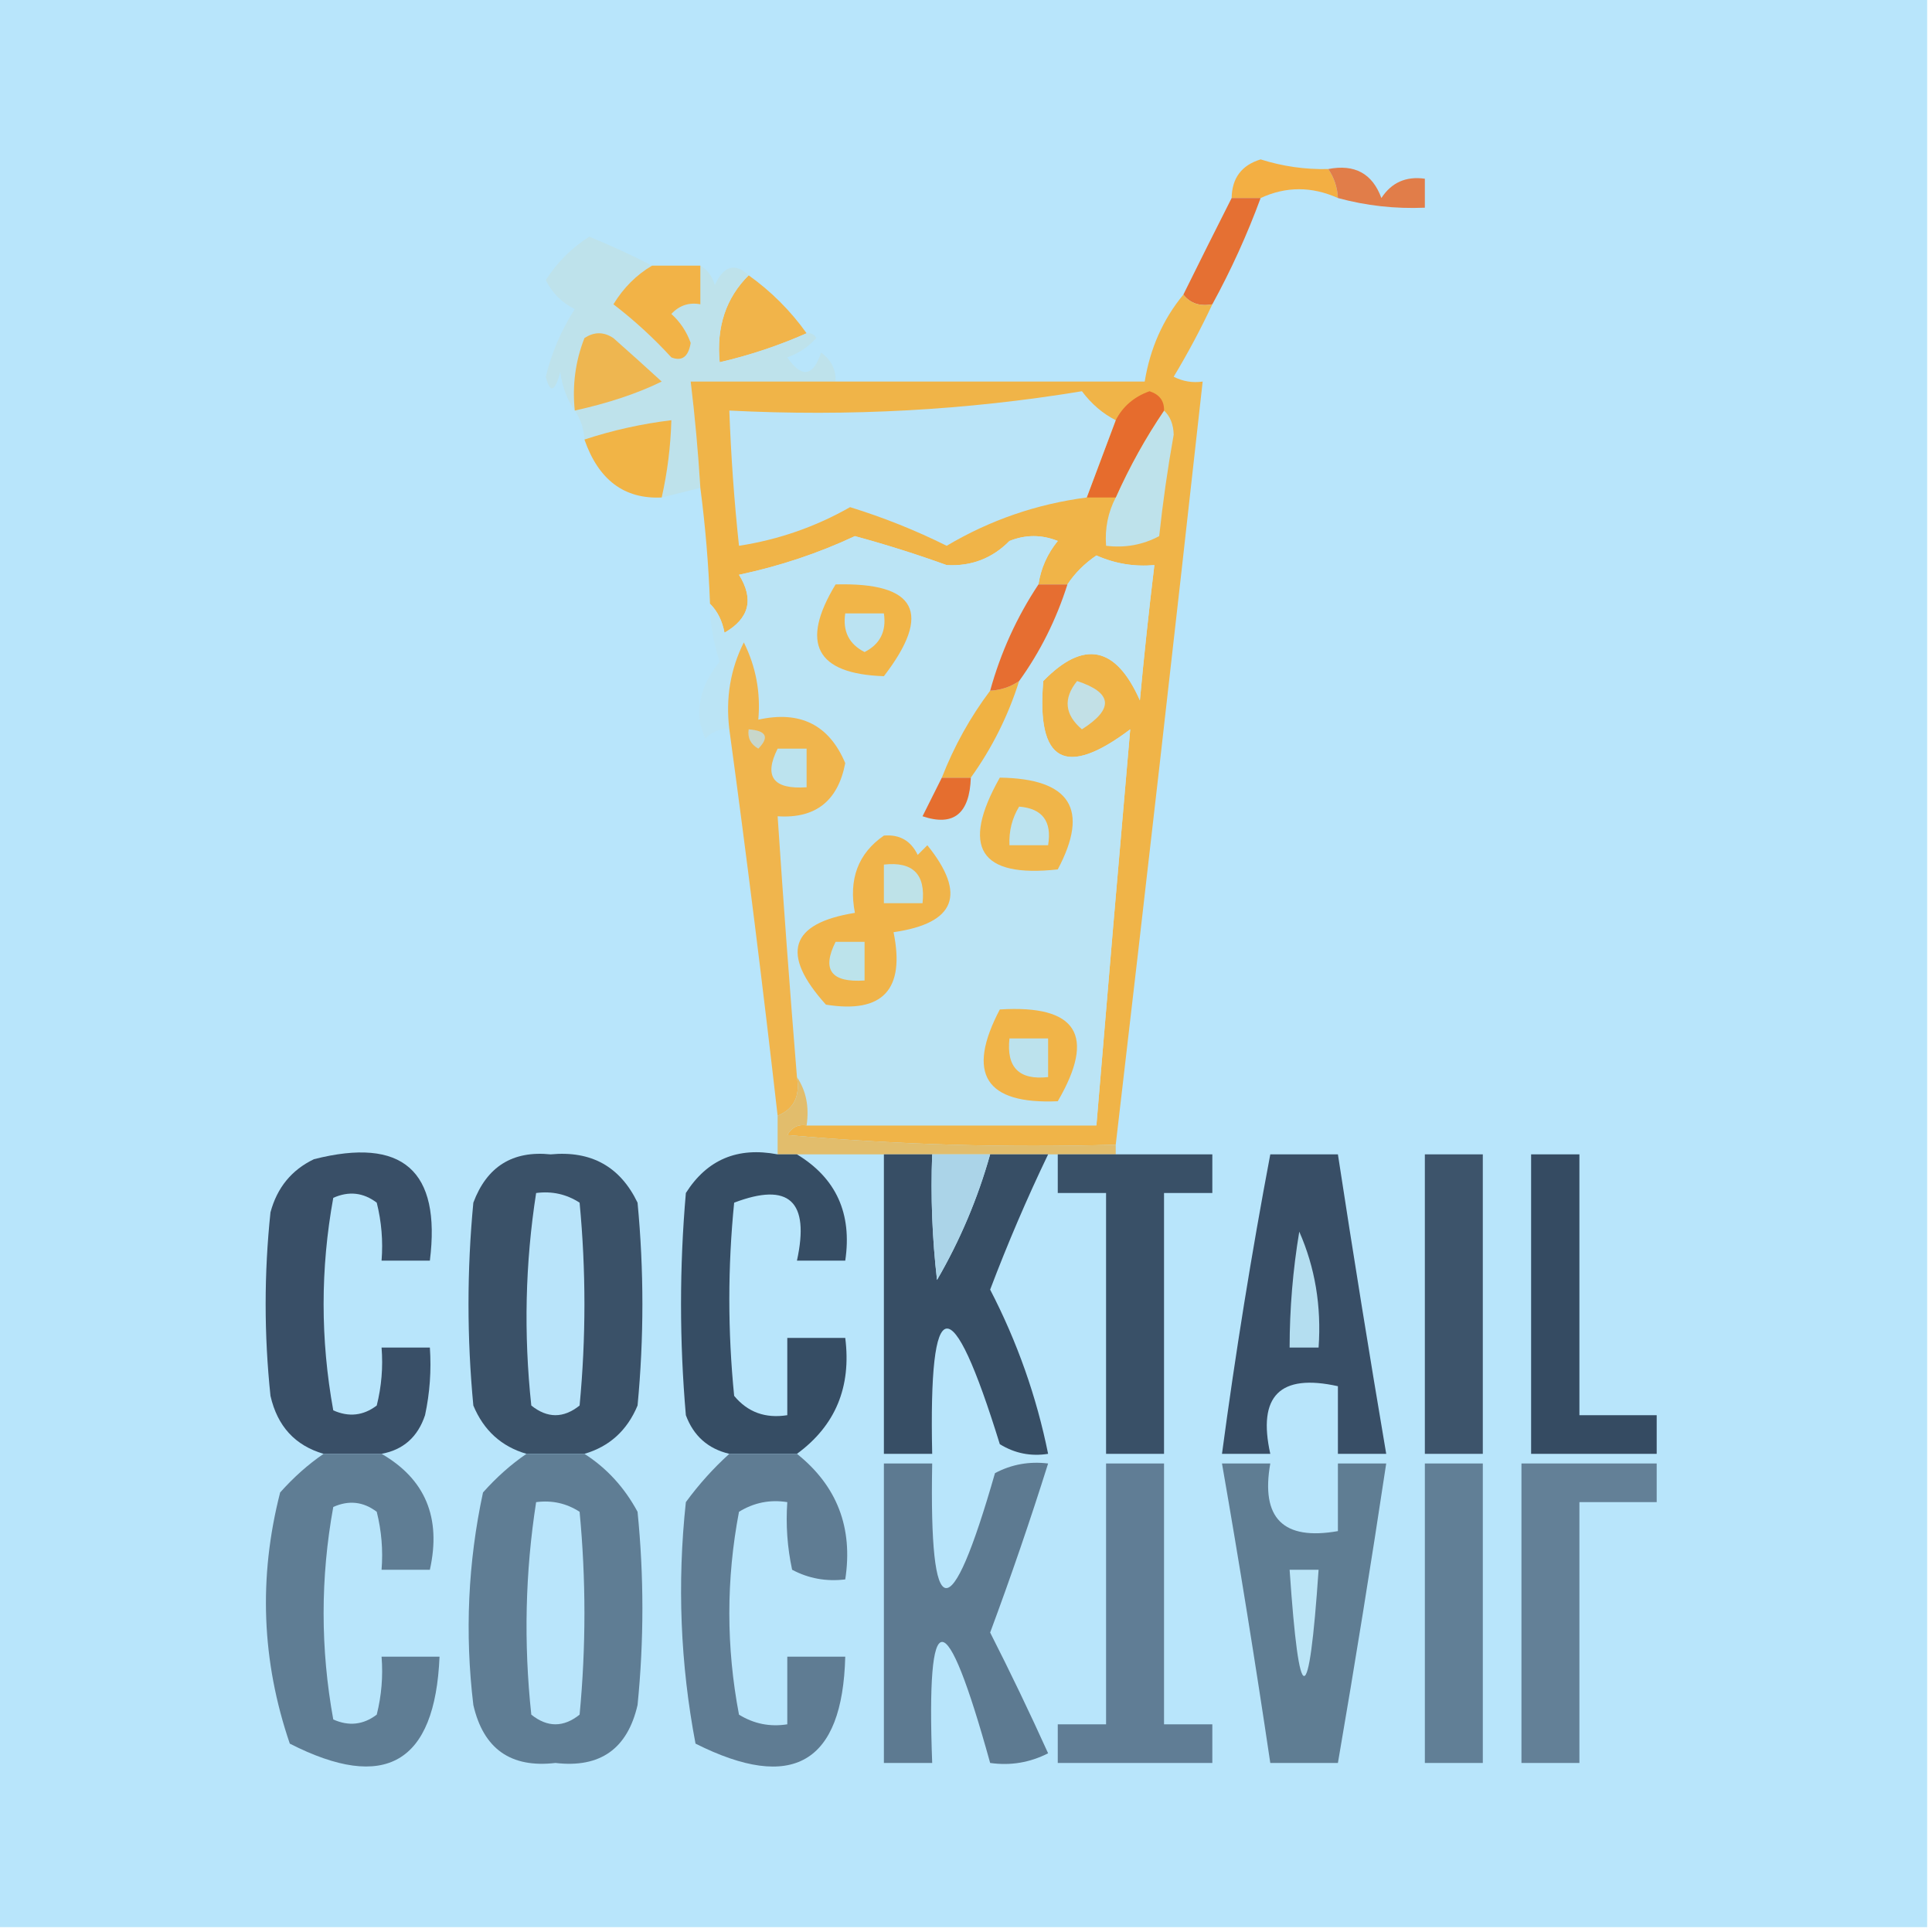 <?xml version="1.0" encoding="UTF-8"?>
<!DOCTYPE svg PUBLIC "-//W3C//DTD SVG 1.1//EN" "http://www.w3.org/Graphics/SVG/1.1/DTD/svg11.dtd">
<svg xmlns="http://www.w3.org/2000/svg" version="1.1" width="200px" height="200px" style="shape-rendering:geometricPrecision; text-rendering:geometricPrecision; image-rendering:optimizeQuality; fill-rule:evenodd; clip-rule:evenodd" xmlns:xlink="http://www.w3.org/1999/xlink">
<g><path style="opacity:1" fill="#b8e5fb" d="M -0.5,-0.5 C 66.167,-0.5 132.833,-0.5 199.5,-0.5C 199.5,66.167 199.5,132.833 199.5,199.5C 132.833,199.5 66.167,199.5 -0.5,199.5C -0.5,132.833 -0.5,66.167 -0.5,-0.5 Z"/></g>
<g><path style="opacity:1" fill="#f3af43" d="M 137.5,17.5 C 138.11,18.391 138.443,19.391 138.5,20.5C 135.796,19.286 133.129,19.286 130.5,20.5C 129.5,20.5 128.5,20.5 127.5,20.5C 127.532,18.433 128.532,17.1 130.5,16.5C 132.782,17.223 135.116,17.557 137.5,17.5 Z"/></g>
<g><path style="opacity:1" fill="#e17d49" d="M 137.5,17.5 C 140.238,16.965 142.072,17.965 143,20.5C 144.049,18.893 145.549,18.227 147.5,18.5C 147.5,19.5 147.5,20.5 147.5,21.5C 144.43,21.632 141.43,21.299 138.5,20.5C 138.443,19.391 138.11,18.391 137.5,17.5 Z"/></g>
<g><path style="opacity:1" fill="#e57033" d="M 127.5,20.5 C 128.5,20.5 129.5,20.5 130.5,20.5C 129.105,24.29 127.438,27.957 125.5,31.5C 124.209,31.737 123.209,31.404 122.5,30.5C 124.137,27.183 125.804,23.85 127.5,20.5 Z"/></g>
<g><path style="opacity:1" fill="#f1b44a" d="M 77.5,28.5 C 79.833,30.167 81.833,32.167 83.5,34.5C 80.598,35.784 77.598,36.784 74.5,37.5C 74.149,33.841 75.149,30.841 77.5,28.5 Z"/></g>
<g><path style="opacity:1" fill="#bee2eb" d="M 67.5,27.5 C 65.882,28.451 64.549,29.784 63.5,31.5C 65.65,33.149 67.65,34.982 69.5,37C 70.6,37.432 71.267,36.932 71.5,35.5C 71.081,34.328 70.415,33.328 69.5,32.5C 70.325,31.614 71.325,31.281 72.5,31.5C 72.5,30.167 72.5,28.833 72.5,27.5C 73.222,27.918 73.722,28.584 74,29.5C 74.924,27.505 76.09,27.172 77.5,28.5C 75.149,30.841 74.149,33.841 74.5,37.5C 77.598,36.784 80.598,35.784 83.5,34.5C 83.938,34.435 84.272,34.601 84.5,35C 83.672,35.915 82.672,36.581 81.5,37C 83,39.167 84.167,39 85,36.5C 86.039,37.244 86.539,38.244 86.5,39.5C 81.5,39.5 76.5,39.5 71.5,39.5C 71.942,43.154 72.276,46.821 72.5,50.5C 71.167,50.833 69.833,51.167 68.5,51.5C 69.092,48.873 69.425,46.206 69.5,43.5C 66.426,43.873 63.426,44.539 60.5,45.5C 60.443,44.391 60.11,43.391 59.5,42.5C 58.71,41.392 58.21,40.058 58,38.5C 57.444,40.595 56.944,40.762 56.5,39C 57.115,36.485 58.115,34.152 59.5,32C 58.167,31.333 57.167,30.333 56.5,29C 57.667,27.167 59.167,25.667 61,24.5C 63.221,25.406 65.388,26.406 67.5,27.5 Z"/></g>
<g><path style="opacity:1" fill="#eeb650" d="M 59.5,42.5 C 59.232,39.881 59.565,37.381 60.5,35C 61.5,34.333 62.5,34.333 63.5,35C 65.208,36.51 66.874,38.01 68.5,39.5C 65.976,40.733 62.976,41.733 59.5,42.5 Z"/></g>
<g><path style="opacity:1" fill="#f2b347" d="M 67.5,27.5 C 69.167,27.5 70.833,27.5 72.5,27.5C 72.5,28.833 72.5,30.167 72.5,31.5C 71.325,31.281 70.325,31.614 69.5,32.5C 70.415,33.328 71.081,34.328 71.5,35.5C 71.267,36.932 70.6,37.432 69.5,37C 67.65,34.982 65.65,33.149 63.5,31.5C 64.549,29.784 65.882,28.451 67.5,27.5 Z"/></g>
<g><path style="opacity:1" fill="#f1b446" d="M 68.5,51.5 C 64.626,51.686 61.96,49.686 60.5,45.5C 63.426,44.539 66.426,43.873 69.5,43.5C 69.425,46.206 69.092,48.873 68.5,51.5 Z"/></g>
<g><path style="opacity:1" fill="#f0b448" d="M 122.5,30.5 C 123.209,31.404 124.209,31.737 125.5,31.5C 124.307,34.052 122.973,36.552 121.5,39C 122.448,39.483 123.448,39.65 124.5,39.5C 121.581,65.851 118.581,92.184 115.5,118.5C 104.147,118.832 92.814,118.499 81.5,117.5C 81.957,116.702 82.624,116.369 83.5,116.5C 93.5,116.5 103.5,116.5 113.5,116.5C 114.64,102.793 115.807,89.127 117,75.5C 110.279,80.568 107.279,78.902 108,70.5C 112.18,66.208 115.513,66.874 118,72.5C 118.435,67.816 118.935,63.149 119.5,58.5C 117.409,58.682 115.409,58.348 113.5,57.5C 112.265,58.34 111.265,59.34 110.5,60.5C 109.5,60.5 108.5,60.5 107.5,60.5C 107.751,58.83 108.418,57.33 109.5,56C 107.833,55.333 106.167,55.333 104.5,56C 102.723,57.804 100.556,58.637 98,58.5C 94.923,57.387 91.756,56.387 88.5,55.5C 84.692,57.283 80.692,58.616 76.5,59.5C 78.071,62.023 77.571,64.023 75,65.5C 74.768,64.263 74.268,63.263 73.5,62.5C 73.354,58.481 73.021,54.481 72.5,50.5C 72.276,46.821 71.942,43.154 71.5,39.5C 76.5,39.5 81.5,39.5 86.5,39.5C 97.167,39.5 107.833,39.5 118.5,39.5C 119.059,36.057 120.393,33.057 122.5,30.5 Z"/></g>
<g><path style="opacity:1" fill="#bee2eb" d="M 120.5,42.5 C 121.139,43.097 121.472,43.93 121.5,45C 120.877,48.481 120.377,51.981 120,55.5C 118.301,56.406 116.467,56.739 114.5,56.5C 114.366,54.709 114.699,53.042 115.5,51.5C 116.929,48.304 118.595,45.304 120.5,42.5 Z"/></g>
<g><path style="opacity:1" fill="#e66c2d" d="M 120.5,42.5 C 118.595,45.304 116.929,48.304 115.5,51.5C 114.5,51.5 113.5,51.5 112.5,51.5C 113.5,48.833 114.5,46.167 115.5,43.5C 116.234,42.071 117.401,41.071 119,40.5C 120.03,40.836 120.53,41.503 120.5,42.5 Z"/></g>
<g><path style="opacity:1" fill="#bae4f8" d="M 115.5,43.5 C 114.5,46.167 113.5,48.833 112.5,51.5C 107.32,52.174 102.487,53.84 98,56.5C 94.809,54.908 91.476,53.575 88,52.5C 84.427,54.534 80.594,55.868 76.5,56.5C 76.002,51.848 75.669,47.181 75.5,42.5C 87.918,43.134 100.084,42.468 112,40.5C 112.985,41.814 114.152,42.814 115.5,43.5 Z"/></g>
<g><path style="opacity:1" fill="#c2e0e6" d="M 111.5,70.5 C 115.173,71.708 115.34,73.374 112,75.5C 110.212,73.977 110.045,72.31 111.5,70.5 Z"/></g>
<g><path style="opacity:1" fill="#bbe4f5" d="M 107.5,60.5 C 105.261,63.874 103.594,67.541 102.5,71.5C 100.436,74.243 98.769,77.243 97.5,80.5C 96.847,81.807 96.18,83.14 95.5,84.5C 98.706,85.579 100.373,84.246 100.5,80.5C 102.696,77.442 104.362,74.109 105.5,70.5C 107.674,67.485 109.341,64.151 110.5,60.5C 111.265,59.34 112.265,58.34 113.5,57.5C 115.409,58.348 117.409,58.682 119.5,58.5C 118.935,63.149 118.435,67.816 118,72.5C 115.513,66.874 112.18,66.208 108,70.5C 107.279,78.902 110.279,80.568 117,75.5C 115.807,89.127 114.64,102.793 113.5,116.5C 103.5,116.5 93.5,116.5 83.5,116.5C 83.784,114.585 83.451,112.919 82.5,111.5C 81.767,102.505 81.1,93.505 80.5,84.5C 84.413,84.76 86.747,82.926 87.5,79C 85.833,75.035 82.833,73.535 78.5,74.5C 78.752,71.68 78.252,69.013 77,66.5C 75.608,69.278 75.108,72.278 75.5,75.5C 74.504,75.414 73.671,75.748 73,76.5C 72.833,76 72.667,75.5 72.5,75C 72.118,72.745 72.784,70.579 74.5,68.5C 73.844,66.547 73.511,64.547 73.5,62.5C 74.268,63.263 74.768,64.263 75,65.5C 77.571,64.023 78.071,62.023 76.5,59.5C 80.692,58.616 84.692,57.283 88.5,55.5C 91.756,56.387 94.923,57.387 98,58.5C 100.556,58.637 102.723,57.804 104.5,56C 106.167,55.333 107.833,55.333 109.5,56C 108.418,57.33 107.751,58.83 107.5,60.5 Z"/></g>
<g><path style="opacity:1" fill="#f0b549" d="M 103.5,80.5 C 110.807,80.606 112.807,83.773 109.5,90C 101.421,90.892 99.421,87.725 103.5,80.5 Z"/></g>
<g><path style="opacity:1" fill="#bce3ef" d="M 105.5,83.5 C 107.912,83.694 108.912,85.027 108.5,87.5C 107.167,87.5 105.833,87.5 104.5,87.5C 104.433,86.041 104.766,84.708 105.5,83.5 Z"/></g>
<g><path style="opacity:1" fill="#e56e2f" d="M 97.5,80.5 C 98.5,80.5 99.5,80.5 100.5,80.5C 100.373,84.246 98.706,85.579 95.5,84.5C 96.18,83.14 96.847,81.807 97.5,80.5 Z"/></g>
<g><path style="opacity:1" fill="#f0b243" d="M 105.5,70.5 C 104.362,74.109 102.696,77.442 100.5,80.5C 99.5,80.5 98.5,80.5 97.5,80.5C 98.769,77.243 100.436,74.243 102.5,71.5C 103.609,71.443 104.609,71.11 105.5,70.5 Z"/></g>
<g><path style="opacity:1" fill="#e66e31" d="M 107.5,60.5 C 108.5,60.5 109.5,60.5 110.5,60.5C 109.341,64.151 107.674,67.485 105.5,70.5C 104.609,71.11 103.609,71.443 102.5,71.5C 103.594,67.541 105.261,63.874 107.5,60.5 Z"/></g>
<g><path style="opacity:1" fill="#f1b548" d="M 86.5,60.5 C 94.877,60.274 96.544,63.441 91.5,70C 84.474,69.76 82.807,66.593 86.5,60.5 Z"/></g>
<g><path style="opacity:1" fill="#bbe3f2" d="M 87.5,63.5 C 88.833,63.5 90.167,63.5 91.5,63.5C 91.778,65.346 91.111,66.68 89.5,67.5C 87.889,66.68 87.222,65.346 87.5,63.5 Z"/></g>
<g><path style="opacity:1" fill="#f0b44a" d="M 91.5,86.5 C 93.124,86.36 94.29,87.027 95,88.5C 95.333,88.167 95.667,87.833 96,87.5C 100.087,92.577 98.92,95.577 92.5,96.5C 93.717,102.448 91.383,104.948 85.5,104C 80.764,98.746 81.764,95.579 88.5,94.5C 87.829,91.014 88.829,88.347 91.5,86.5 Z"/></g>
<g><path style="opacity:1" fill="#bce3eb" d="M 86.5,97.5 C 87.5,97.5 88.5,97.5 89.5,97.5C 89.5,98.833 89.5,100.167 89.5,101.5C 86.046,101.733 85.046,100.4 86.5,97.5 Z"/></g>
<g><path style="opacity:1" fill="#bee2e8" d="M 91.5,89.5 C 94.5,89.167 95.833,90.5 95.5,93.5C 94.167,93.5 92.833,93.5 91.5,93.5C 91.5,92.167 91.5,90.833 91.5,89.5 Z"/></g>
<g><path style="opacity:1" fill="#f0b54d" d="M 82.5,111.5 C 82.843,113.483 82.177,114.817 80.5,115.5C 78.978,102.133 77.311,88.799 75.5,75.5C 75.108,72.278 75.608,69.278 77,66.5C 78.252,69.013 78.752,71.68 78.5,74.5C 82.833,73.535 85.833,75.035 87.5,79C 86.747,82.926 84.413,84.76 80.5,84.5C 81.1,93.505 81.767,102.505 82.5,111.5 Z"/></g>
<g><path style="opacity:1" fill="#bce3ee" d="M 80.5,77.5 C 81.5,77.5 82.5,77.5 83.5,77.5C 83.5,78.833 83.5,80.167 83.5,81.5C 80.046,81.733 79.046,80.4 80.5,77.5 Z"/></g>
<g><path style="opacity:1" fill="#c8d7cb" d="M 77.5,75.5 C 79.337,75.639 79.67,76.306 78.5,77.5C 77.703,77.043 77.369,76.376 77.5,75.5 Z"/></g>
<g><path style="opacity:1" fill="#f1b448" d="M 103.5,104.5 C 111.486,103.998 113.486,107.165 109.5,114C 101.999,114.33 99.999,111.164 103.5,104.5 Z"/></g>
<g><path style="opacity:1" fill="#bce2ed" d="M 104.5,107.5 C 105.833,107.5 107.167,107.5 108.5,107.5C 108.5,108.833 108.5,110.167 108.5,111.5C 105.5,111.833 104.167,110.5 104.5,107.5 Z"/></g>
<g><path style="opacity:1" fill="#e2bd6c" d="M 82.5,111.5 C 83.451,112.919 83.784,114.585 83.5,116.5C 82.624,116.369 81.957,116.702 81.5,117.5C 92.814,118.499 104.147,118.832 115.5,118.5C 115.5,118.833 115.5,119.167 115.5,119.5C 113.5,119.5 111.5,119.5 109.5,119.5C 109.167,119.5 108.833,119.5 108.5,119.5C 106.5,119.5 104.5,119.5 102.5,119.5C 100.5,119.5 98.5,119.5 96.5,119.5C 94.833,119.5 93.167,119.5 91.5,119.5C 88.5,119.5 85.5,119.5 82.5,119.5C 81.833,119.5 81.167,119.5 80.5,119.5C 80.5,118.167 80.5,116.833 80.5,115.5C 82.177,114.817 82.843,113.483 82.5,111.5 Z"/></g>
<g><path style="opacity:1" fill="#364d64" d="M 80.5,119.5 C 81.167,119.5 81.833,119.5 82.5,119.5C 86.558,121.956 88.225,125.623 87.5,130.5C 85.833,130.5 84.167,130.5 82.5,130.5C 83.844,124.338 81.678,122.338 76,124.5C 75.333,131.167 75.333,137.833 76,144.5C 77.401,146.192 79.234,146.859 81.5,146.5C 81.5,143.833 81.5,141.167 81.5,138.5C 83.5,138.5 85.5,138.5 87.5,138.5C 88.145,143.588 86.478,147.588 82.5,150.5C 80.167,150.5 77.833,150.5 75.5,150.5C 73.292,149.977 71.792,148.644 71,146.5C 70.333,138.833 70.333,131.167 71,123.5C 73.195,120.037 76.361,118.704 80.5,119.5 Z"/></g>
<g><path style="opacity:1" fill="#395067" d="M 109.5,119.5 C 111.5,119.5 113.5,119.5 115.5,119.5C 118.833,119.5 122.167,119.5 125.5,119.5C 125.5,120.833 125.5,122.167 125.5,123.5C 123.833,123.5 122.167,123.5 120.5,123.5C 120.5,132.5 120.5,141.5 120.5,150.5C 118.5,150.5 116.5,150.5 114.5,150.5C 114.5,141.5 114.5,132.5 114.5,123.5C 112.833,123.5 111.167,123.5 109.5,123.5C 109.5,122.167 109.5,120.833 109.5,119.5 Z"/></g>
<g><path style="opacity:1" fill="#384e66" d="M 131.5,119.5 C 133.833,119.5 136.167,119.5 138.5,119.5C 140.087,129.866 141.753,140.199 143.5,150.5C 141.833,150.5 140.167,150.5 138.5,150.5C 138.5,148.167 138.5,145.833 138.5,143.5C 132.5,142.167 130.167,144.5 131.5,150.5C 129.833,150.5 128.167,150.5 126.5,150.5C 127.885,140.137 129.552,129.804 131.5,119.5 Z"/></g>
<g><path style="opacity:1" fill="#3d546b" d="M 147.5,119.5 C 149.5,119.5 151.5,119.5 153.5,119.5C 153.5,129.833 153.5,140.167 153.5,150.5C 151.5,150.5 149.5,150.5 147.5,150.5C 147.5,140.167 147.5,129.833 147.5,119.5 Z"/></g>
<g><path style="opacity:1" fill="#394f67" d="M 39.5,150.5 C 37.5,150.5 35.5,150.5 33.5,150.5C 30.548,149.641 28.715,147.641 28,144.5C 27.333,138.167 27.333,131.833 28,125.5C 28.685,122.943 30.185,121.109 32.5,120C 41.666,117.669 45.666,121.169 44.5,130.5C 42.833,130.5 41.167,130.5 39.5,130.5C 39.662,128.473 39.495,126.473 39,124.5C 37.612,123.446 36.112,123.28 34.5,124C 33.167,131.333 33.167,138.667 34.5,146C 36.112,146.72 37.612,146.554 39,145.5C 39.495,143.527 39.662,141.527 39.5,139.5C 41.167,139.5 42.833,139.5 44.5,139.5C 44.663,141.857 44.497,144.19 44,146.5C 43.252,148.751 41.752,150.084 39.5,150.5 Z"/></g>
<g><path style="opacity:1" fill="#3a5168" d="M 60.5,150.5 C 58.5,150.5 56.5,150.5 54.5,150.5C 51.909,149.746 50.076,148.079 49,145.5C 48.333,138.5 48.333,131.5 49,124.5C 50.399,120.762 53.066,119.096 57,119.5C 61.2,119.098 64.2,120.765 66,124.5C 66.667,131.5 66.667,138.5 66,145.5C 64.924,148.079 63.091,149.746 60.5,150.5 Z"/></g>
<g><path style="opacity:1" fill="#b9e4fa" d="M 55.5,123.5 C 57.144,123.286 58.644,123.62 60,124.5C 60.667,131.5 60.667,138.5 60,145.5C 58.333,146.833 56.667,146.833 55,145.5C 54.204,138.087 54.37,130.754 55.5,123.5 Z"/></g>
<g><path style="opacity:1" fill="#354b62" d="M 158.5,119.5 C 160.167,119.5 161.833,119.5 163.5,119.5C 163.5,128.5 163.5,137.5 163.5,146.5C 166.167,146.5 168.833,146.5 171.5,146.5C 171.5,147.833 171.5,149.167 171.5,150.5C 167.167,150.5 162.833,150.5 158.5,150.5C 158.5,140.167 158.5,129.833 158.5,119.5 Z"/></g>
<g><path style="opacity:1" fill="#b4def0" d="M 134.5,127.5 C 136.136,131.21 136.802,135.21 136.5,139.5C 135.5,139.5 134.5,139.5 133.5,139.5C 133.505,135.466 133.838,131.466 134.5,127.5 Z"/></g>
<g><path style="opacity:1" fill="#374e65" d="M 91.5,119.5 C 93.167,119.5 94.833,119.5 96.5,119.5C 96.334,123.846 96.501,128.179 97,132.5C 99.38,128.406 101.213,124.073 102.5,119.5C 104.5,119.5 106.5,119.5 108.5,119.5C 106.312,124.055 104.312,128.722 102.5,133.5C 105.305,138.917 107.305,144.584 108.5,150.5C 106.712,150.785 105.045,150.452 103.5,149.5C 98.462,133.215 96.129,133.548 96.5,150.5C 94.833,150.5 93.167,150.5 91.5,150.5C 91.5,140.167 91.5,129.833 91.5,119.5 Z"/></g>
<g><path style="opacity:1" fill="#abd4e8" d="M 96.5,119.5 C 98.5,119.5 100.5,119.5 102.5,119.5C 101.213,124.073 99.38,128.406 97,132.5C 96.501,128.179 96.334,123.846 96.5,119.5 Z"/></g>
<g><path style="opacity:1" fill="#638097" d="M 157.5,151.5 C 162.167,151.5 166.833,151.5 171.5,151.5C 171.5,152.833 171.5,154.167 171.5,155.5C 168.833,155.5 166.167,155.5 163.5,155.5C 163.5,164.5 163.5,173.5 163.5,182.5C 161.5,182.5 159.5,182.5 157.5,182.5C 157.5,172.167 157.5,161.833 157.5,151.5 Z"/></g>
<g><path style="opacity:1" fill="#5d7a91" d="M 91.5,151.5 C 93.167,151.5 94.833,151.5 96.5,151.5C 96.191,168.359 98.357,168.693 103,152.5C 104.699,151.594 106.533,151.261 108.5,151.5C 106.661,157.355 104.661,163.188 102.5,169C 104.596,173.124 106.596,177.29 108.5,181.5C 106.604,182.466 104.604,182.799 102.5,182.5C 97.872,165.796 95.872,165.796 96.5,182.5C 94.833,182.5 93.167,182.5 91.5,182.5C 91.5,172.167 91.5,161.833 91.5,151.5 Z"/></g>
<g><path style="opacity:1" fill="#5f7d94" d="M 54.5,150.5 C 56.5,150.5 58.5,150.5 60.5,150.5C 62.807,151.977 64.64,153.977 66,156.5C 66.667,163.167 66.667,169.833 66,176.5C 64.957,181.043 62.124,183.043 57.5,182.5C 52.876,183.043 50.043,181.043 49,176.5C 48.11,169.086 48.443,161.753 50,154.5C 51.397,152.93 52.897,151.596 54.5,150.5 Z"/></g>
<g><path style="opacity:1" fill="#b9e5fb" d="M 55.5,155.5 C 57.144,155.286 58.644,155.62 60,156.5C 60.667,163.5 60.667,170.5 60,177.5C 58.333,178.833 56.667,178.833 55,177.5C 54.204,170.087 54.37,162.754 55.5,155.5 Z"/></g>
<g><path style="opacity:1" fill="#617f96" d="M 147.5,151.5 C 149.5,151.5 151.5,151.5 153.5,151.5C 153.5,161.833 153.5,172.167 153.5,182.5C 151.5,182.5 149.5,182.5 147.5,182.5C 147.5,172.167 147.5,161.833 147.5,151.5 Z"/></g>
<g><path style="opacity:1" fill="#5f7c93" d="M 75.5,150.5 C 77.833,150.5 80.167,150.5 82.5,150.5C 86.656,153.82 88.322,158.154 87.5,163.5C 85.533,163.739 83.7,163.406 82,162.5C 81.503,160.19 81.337,157.857 81.5,155.5C 79.712,155.215 78.045,155.548 76.5,156.5C 75.167,163.5 75.167,170.5 76.5,177.5C 78.045,178.452 79.712,178.785 81.5,178.5C 81.5,176.167 81.5,173.833 81.5,171.5C 83.5,171.5 85.5,171.5 87.5,171.5C 87.216,182.546 82.05,185.546 72,180.5C 70.428,172.245 70.095,163.911 71,155.5C 72.366,153.638 73.866,151.972 75.5,150.5 Z"/></g>
<g><path style="opacity:1" fill="#5f7d93" d="M 126.5,151.5 C 128.167,151.5 129.833,151.5 131.5,151.5C 130.499,157.164 132.833,159.498 138.5,158.5C 138.5,156.167 138.5,153.833 138.5,151.5C 140.167,151.5 141.833,151.5 143.5,151.5C 141.942,161.845 140.276,172.179 138.5,182.5C 136.167,182.5 133.833,182.5 131.5,182.5C 129.963,172.146 128.296,161.813 126.5,151.5 Z"/></g>
<g><path style="opacity:1" fill="#bbe5f7" d="M 133.5,162.5 C 134.5,162.5 135.5,162.5 136.5,162.5C 135.5,177.167 134.5,177.167 133.5,162.5 Z"/></g>
<g><path style="opacity:1" fill="#607d95" d="M 114.5,151.5 C 116.5,151.5 118.5,151.5 120.5,151.5C 120.5,160.5 120.5,169.5 120.5,178.5C 122.167,178.5 123.833,178.5 125.5,178.5C 125.5,179.833 125.5,181.167 125.5,182.5C 120.167,182.5 114.833,182.5 109.5,182.5C 109.5,181.167 109.5,179.833 109.5,178.5C 111.167,178.5 112.833,178.5 114.5,178.5C 114.5,169.5 114.5,160.5 114.5,151.5 Z"/></g>
<g><path style="opacity:1" fill="#5f7d94" d="M 33.5,150.5 C 35.5,150.5 37.5,150.5 39.5,150.5C 44.031,153.121 45.698,157.121 44.5,162.5C 42.833,162.5 41.167,162.5 39.5,162.5C 39.662,160.473 39.495,158.473 39,156.5C 37.612,155.446 36.112,155.28 34.5,156C 33.167,163.333 33.167,170.667 34.5,178C 36.112,178.72 37.612,178.554 39,177.5C 39.495,175.527 39.662,173.527 39.5,171.5C 41.5,171.5 43.5,171.5 45.5,171.5C 45.039,182.536 39.872,185.536 30,180.5C 27.082,171.961 26.748,163.295 29,154.5C 30.397,152.93 31.897,151.596 33.5,150.5 Z"/></g>
</svg>
